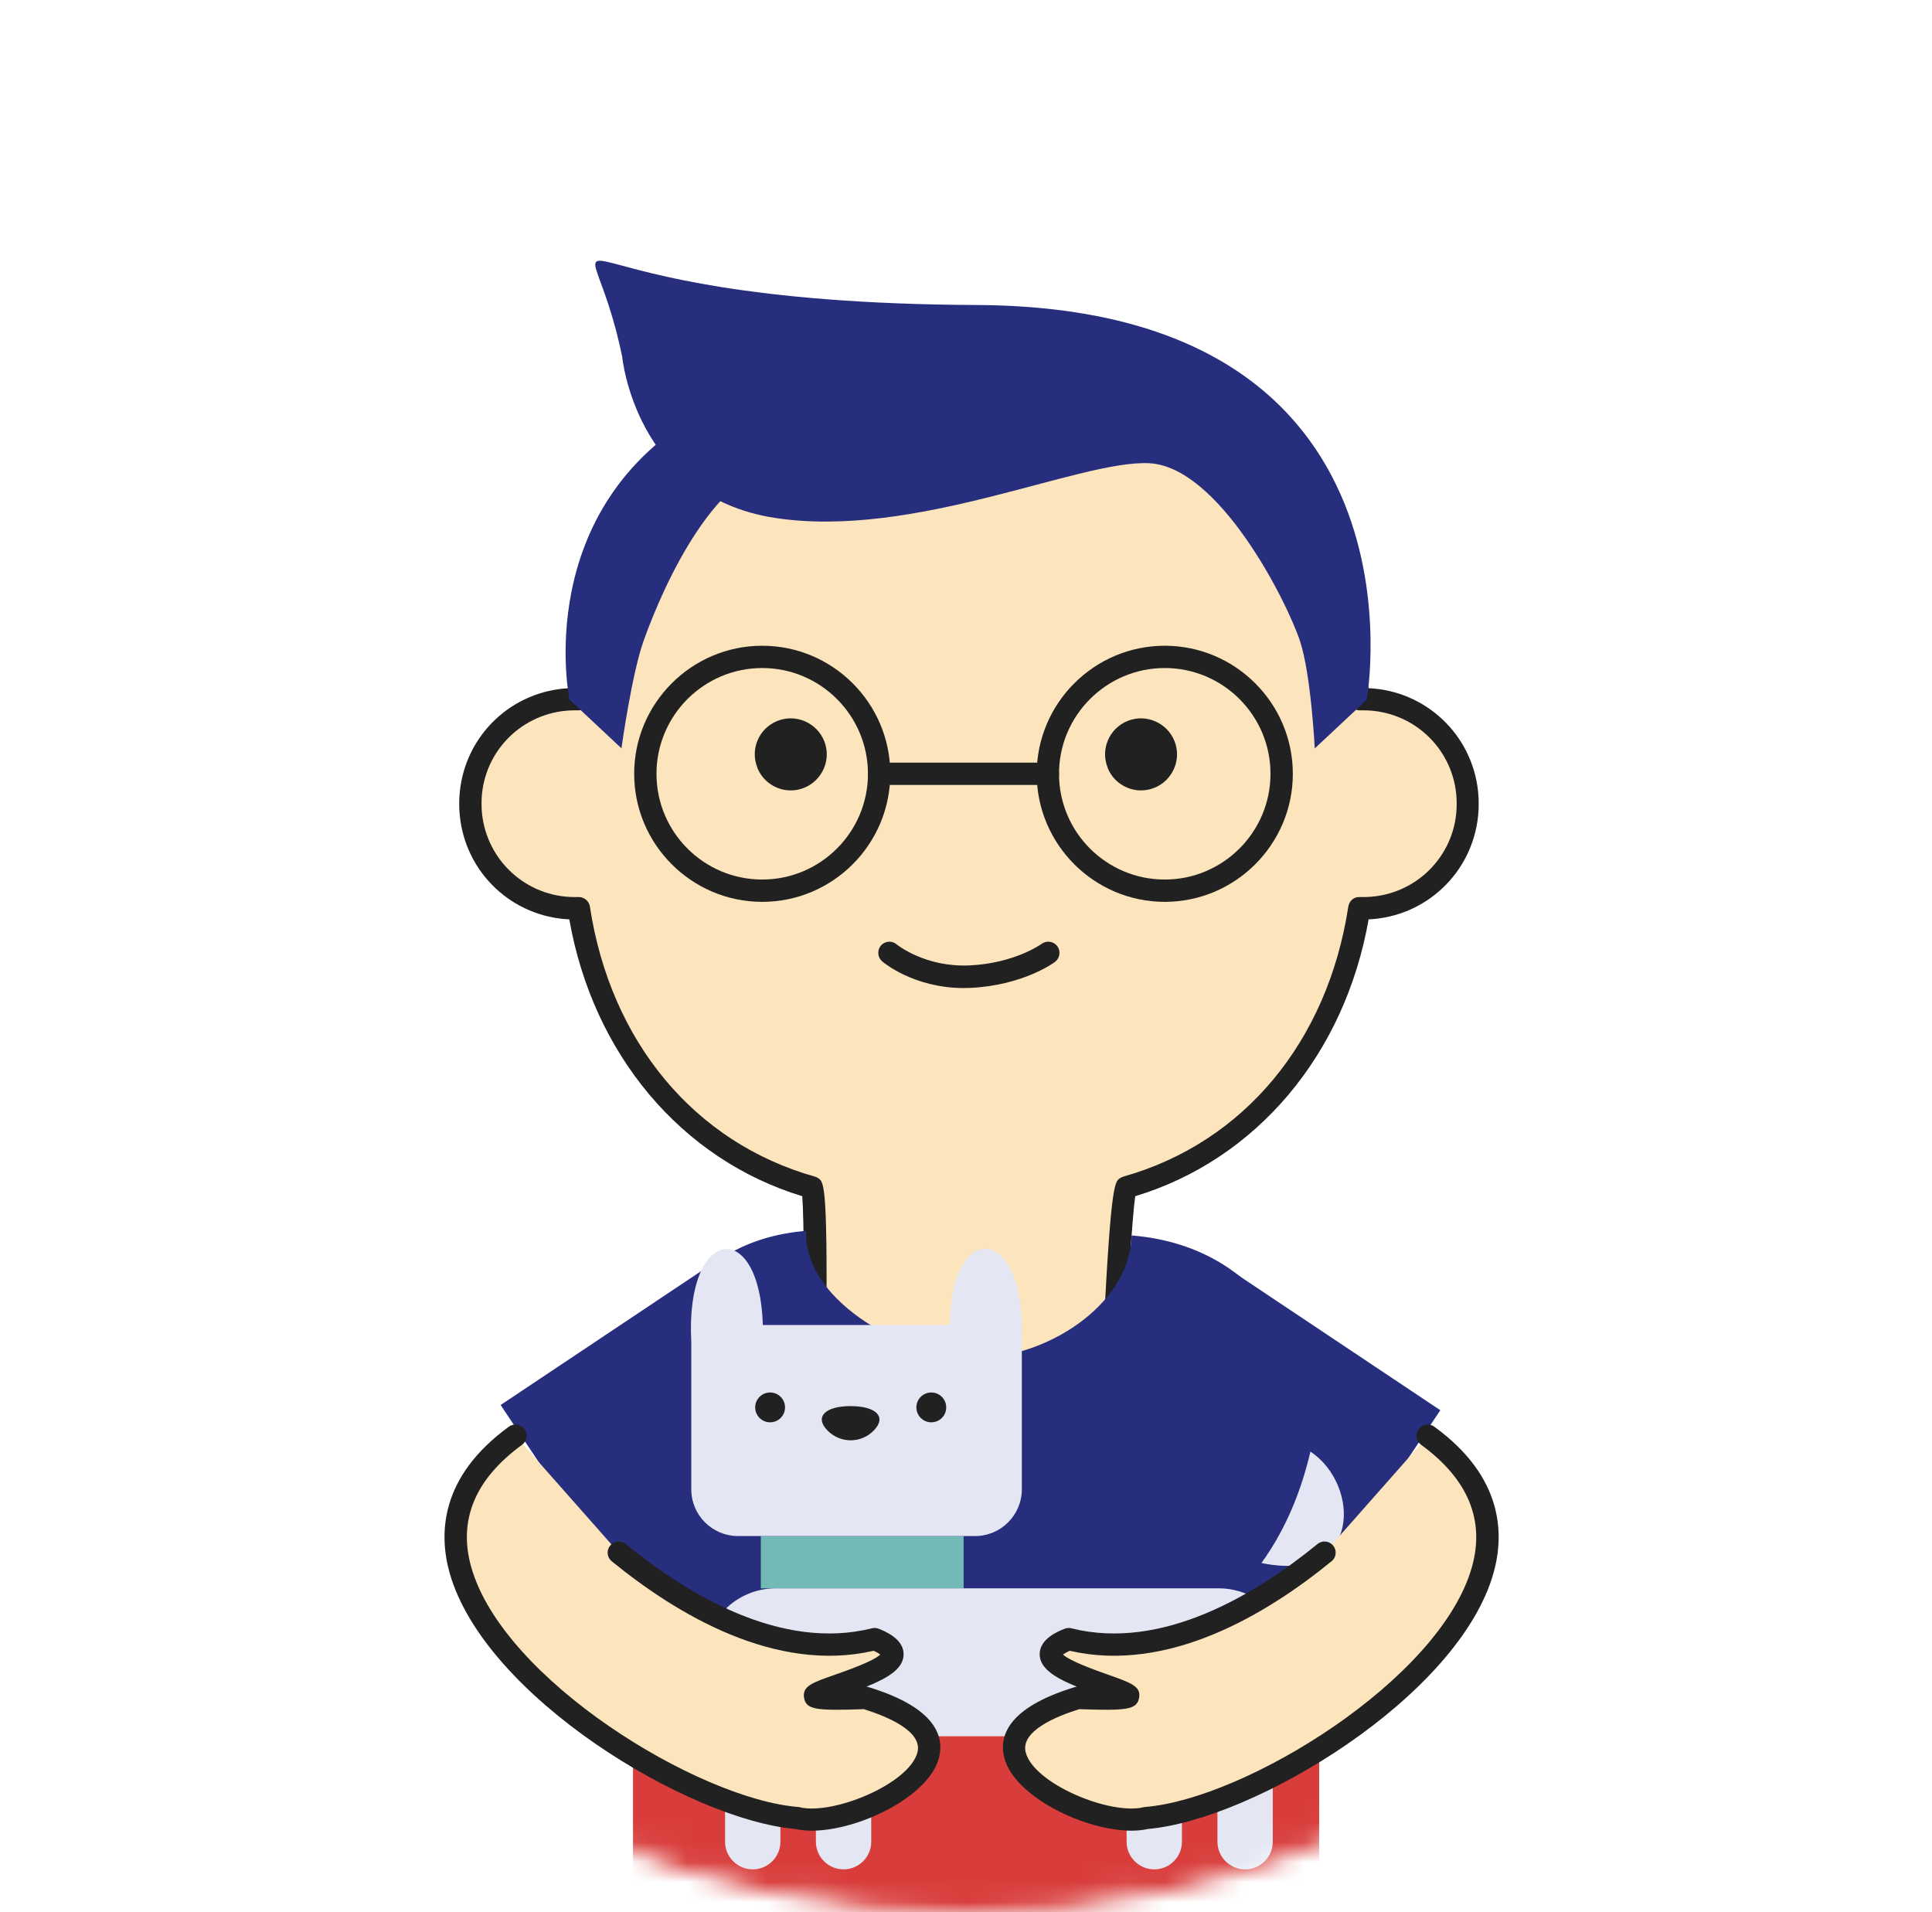 <svg width="97" height="96" viewBox="0 0 97 96" fill="none" xmlns="http://www.w3.org/2000/svg">
<mask id="mask0_5890_13929" style="mask-type:alpha" maskUnits="userSpaceOnUse" x="0" y="0" width="97" height="96">
<circle cx="48.5" cy="48" r="47.5" fill="#BDBDBD" stroke="#C3C7C7"/>
</mask>
<g mask="url(#mask0_5890_13929)">
<path d="M66.18 79.988L72.314 70.8L61.131 63.333L54.996 72.521L66.18 79.988Z" fill="#262E7D"/>
<path d="M73.66 39.83C73.391 37.182 71.158 35.117 68.438 35.117C68.373 35.117 68.307 35.124 68.242 35.124C68.082 34.084 67.834 33.081 67.5 32.113C65.245 25.582 59.187 20.819 51.972 20.491C51.703 20.477 51.434 20.47 51.165 20.47H46.133C45.863 20.47 45.594 20.47 45.325 20.491C38.111 20.826 32.045 25.582 29.798 32.113C29.463 33.081 29.216 34.092 29.056 35.124C28.991 35.124 28.925 35.117 28.86 35.117C26.14 35.117 23.907 37.182 23.638 39.83C23.623 40.004 23.609 40.186 23.609 40.368C23.609 40.55 23.616 40.732 23.638 40.906C23.907 43.553 26.14 45.619 28.86 45.619C28.925 45.619 28.991 45.611 29.056 45.611C30.082 52.368 34.358 57.83 40.758 59.626C41.013 59.801 40.889 68.972 40.889 68.972H55.863C55.863 68.972 56.285 59.801 56.54 59.626C62.932 57.822 67.216 52.361 68.242 45.611C68.307 45.611 68.373 45.619 68.438 45.619C71.158 45.619 73.391 43.553 73.66 40.906C73.674 40.732 73.689 40.55 73.689 40.368C73.689 40.186 73.682 40.004 73.66 39.83Z" fill="#FCE4BC"/>
<path d="M55.863 69.517H40.888C40.736 69.517 40.597 69.459 40.488 69.35C40.387 69.24 40.328 69.095 40.328 68.95C40.379 65.277 40.372 61.168 40.278 60.055C34.212 58.208 29.776 52.935 28.583 46.157C25.718 46.026 23.376 43.83 23.085 40.95C23.063 40.753 23.056 40.557 23.056 40.353C23.056 40.15 23.063 39.953 23.085 39.757C23.376 36.877 25.718 34.681 28.583 34.55C28.743 33.655 28.976 32.775 29.267 31.917C31.667 24.964 37.958 20.251 45.303 19.917C45.579 19.902 45.856 19.895 46.132 19.895H51.165C51.441 19.895 51.718 19.895 51.994 19.917C59.339 20.251 65.63 24.964 68.03 31.917C68.328 32.775 68.554 33.655 68.714 34.55C71.579 34.681 73.921 36.877 74.212 39.757C74.234 39.953 74.241 40.15 74.241 40.353C74.241 40.557 74.234 40.753 74.212 40.95C73.921 43.83 71.579 46.026 68.714 46.157C67.521 52.942 63.078 58.215 56.998 60.055C56.837 61.131 56.59 65.27 56.416 68.971C56.401 69.27 56.154 69.51 55.856 69.51L55.863 69.517ZM41.456 68.397H55.332C55.747 59.48 55.95 59.342 56.227 59.153C56.278 59.117 56.336 59.095 56.394 59.073C62.438 57.371 66.656 52.302 67.696 45.51C67.739 45.226 67.987 45.015 68.27 45.037C68.307 45.037 68.336 45.037 68.372 45.037C68.401 45.037 68.423 45.037 68.452 45.037C70.867 45.037 72.874 43.226 73.114 40.833C73.128 40.673 73.136 40.513 73.136 40.353C73.136 40.193 73.128 40.033 73.114 39.873C72.874 37.473 70.867 35.662 68.452 35.662C68.423 35.662 68.401 35.662 68.372 35.662C68.336 35.662 68.307 35.662 68.27 35.662C67.994 35.662 67.739 35.466 67.696 35.19C67.543 34.2 67.303 33.219 66.976 32.273C64.728 25.757 58.83 21.342 51.95 21.03C51.688 21.015 51.434 21.015 51.172 21.015H46.139C45.877 21.015 45.616 21.015 45.361 21.03C38.481 21.342 32.583 25.757 30.336 32.273C30.008 33.219 29.768 34.2 29.616 35.19C29.572 35.473 29.317 35.67 29.041 35.662C29.005 35.662 28.976 35.662 28.939 35.662C28.91 35.662 28.888 35.662 28.859 35.662C26.445 35.662 24.438 37.473 24.198 39.866C24.183 40.026 24.176 40.186 24.176 40.346C24.176 40.506 24.183 40.666 24.198 40.826C24.445 43.226 26.445 45.037 28.859 45.037C28.888 45.037 28.91 45.037 28.939 45.037C28.976 45.037 29.005 45.037 29.041 45.037C29.317 45.022 29.572 45.233 29.616 45.51C30.648 52.302 34.874 57.371 40.917 59.073C40.976 59.088 41.034 59.117 41.085 59.153C41.383 59.357 41.579 59.495 41.47 68.397H41.456Z" fill="#212121"/>
<path d="M42.611 72.494L36.319 63.071L25.135 70.538L31.427 79.961L42.611 72.494Z" fill="#262E7D"/>
<path d="M55.607 38.542C55.978 39.473 57.032 39.924 57.956 39.553C58.88 39.182 59.338 38.128 58.967 37.204C58.596 36.281 57.542 35.822 56.618 36.193C55.694 36.564 55.236 37.619 55.614 38.542H55.607Z" fill="#212121"/>
<path d="M38.021 38.542C38.392 39.473 39.446 39.924 40.37 39.553C41.293 39.182 41.752 38.128 41.381 37.204C41.01 36.281 39.955 35.822 39.032 36.193C38.101 36.564 37.65 37.619 38.028 38.542H38.021Z" fill="#212121"/>
<path d="M48.386 49.604C45.891 49.604 44.357 48.324 44.291 48.266C44.059 48.062 44.029 47.713 44.226 47.473C44.429 47.24 44.779 47.211 45.011 47.407C45.04 47.429 46.437 48.564 48.662 48.469C50.946 48.367 52.284 47.393 52.299 47.386C52.546 47.204 52.895 47.255 53.084 47.502C53.266 47.749 53.215 48.098 52.975 48.288C52.91 48.338 51.36 49.473 48.713 49.597C48.604 49.597 48.488 49.604 48.379 49.604H48.386Z" fill="#212121"/>
<path d="M31.238 17.902C31.238 17.902 31.886 24.906 38.882 25.997C45.878 27.088 54.191 23.088 57.689 23.255C61.188 23.422 64.591 30.142 65.267 32.179C65.828 33.866 66.009 37.575 66.009 37.575L68.62 35.131C68.62 35.131 72.147 15.415 49.028 15.313C25.907 15.211 29.391 8.95 31.238 17.91V17.902Z" fill="#262E7D"/>
<path d="M39.521 23.248C36.023 23.415 33.361 29.233 32.314 32.171C31.717 33.844 31.201 37.568 31.201 37.568L28.59 35.124C28.59 35.124 26.605 25.495 35.368 20.637C38.292 19.015 43.012 23.088 39.521 23.248Z" fill="#262E7D"/>
<path d="M56.814 62.019C56.807 62.077 56.814 62.135 56.807 62.194C56.596 65.619 52.443 68.179 49.003 68.179C45.563 68.179 40.472 65.394 40.472 61.961C40.472 61.903 40.472 61.852 40.479 61.794C34.319 62.295 31.781 67.452 31.781 73.743V86.019C31.781 92.644 37.148 98.012 43.774 98.012H54.239C60.865 98.012 66.232 92.644 66.232 86.019V73.743C66.232 67.452 62.989 62.528 56.821 62.026L56.814 62.019Z" fill="#262E7D"/>
<path d="M31.781 82.382V108.098H46.247C46.247 106.571 47.483 105.335 49.01 105.335C50.538 105.335 51.774 106.571 51.774 108.098H66.232V82.382H31.781Z" fill="#D83D3B"/>
<path d="M48.381 77.117H38.199V79.743H48.381V77.117Z" fill="#72BAB6"/>
<path d="M51.289 67.226C51.536 61.524 47.725 61.109 47.696 66.52H38.3C38.147 61.109 34.394 61.51 34.707 67.379V74.768C34.707 76.07 35.761 77.117 37.056 77.117H48.954C50.256 77.117 51.303 76.062 51.303 74.768V67.379C51.303 67.328 51.289 67.277 51.289 67.226Z" fill="#E4E7F3"/>
<path d="M64.79 83.342C64.79 81.357 63.175 79.742 61.19 79.742H38.95C36.964 79.742 35.35 81.357 35.35 83.342V83.568C35.35 84.564 35.75 85.459 36.404 86.113V92.462C36.404 93.233 37.03 93.851 37.793 93.851C38.557 93.851 39.182 93.233 39.182 92.462V87.168H40.964V92.462C40.964 93.233 41.59 93.851 42.353 93.851C43.117 93.851 43.742 93.233 43.742 92.462V87.168H56.564V92.462C56.564 93.233 57.19 93.851 57.953 93.851C58.717 93.851 59.342 93.233 59.342 92.462V87.168H61.124V92.462C61.124 93.233 61.75 93.851 62.513 93.851C63.277 93.851 63.902 93.233 63.902 92.462V85.917C64.448 85.284 64.79 84.469 64.79 83.568V83.342Z" fill="#E4E7F3"/>
<path d="M63.334 78.47C64.621 76.688 65.363 74.717 65.792 72.877C68.308 74.535 68.381 79.517 63.334 78.47Z" fill="#E4E7F3"/>
<path d="M39.414 70.658C39.414 71.073 39.08 71.407 38.665 71.407C38.251 71.407 37.916 71.073 37.916 70.658C37.916 70.244 38.251 69.909 38.665 69.909C39.08 69.909 39.414 70.244 39.414 70.658Z" fill="#212121"/>
<path d="M47.507 70.658C47.507 71.073 47.172 71.407 46.758 71.407C46.343 71.407 46.009 71.073 46.009 70.658C46.009 70.244 46.343 69.909 46.758 69.909C47.172 69.909 47.507 70.244 47.507 70.658Z" fill="#212121"/>
<path d="M41.536 71.808C40.889 71.139 41.42 70.593 42.707 70.593C43.995 70.593 44.526 71.139 43.878 71.808C43.238 72.477 42.184 72.477 41.536 71.808Z" fill="#212121"/>
<path d="M25.883 72.084C15.97 79.299 33.177 90.724 40.014 91.277C42.974 91.997 51.134 87.589 43.454 85.248C35.89 85.517 48.094 83.975 43.912 82.295C39.25 83.466 34.501 80.76 31.068 77.953" fill="#FCE4BC"/>
<path d="M40.757 91.909C40.459 91.909 40.183 91.88 39.928 91.822C34.604 91.364 24.335 85.197 22.575 78.971C22.023 77.008 22.088 74.142 25.55 71.626C25.797 71.444 26.154 71.502 26.335 71.749C26.517 71.997 26.459 72.353 26.212 72.535C23.855 74.251 22.99 76.317 23.659 78.673C25.252 84.331 35.055 90.309 40.059 90.717C40.088 90.717 40.117 90.717 40.146 90.731C41.819 91.138 45.63 89.568 46.059 87.989C46.35 86.92 44.546 86.178 43.375 85.808C41.004 85.888 40.481 85.844 40.372 85.248C40.263 84.659 40.779 84.477 41.906 84.084C42.503 83.873 43.841 83.408 44.197 83.066C44.139 83.022 44.037 82.957 43.863 82.877C38.939 84.011 34.001 81.066 30.713 78.382C30.474 78.186 30.437 77.837 30.634 77.597C30.83 77.357 31.179 77.32 31.419 77.517C34.553 80.077 39.237 82.884 43.775 81.749C43.892 81.72 44.008 81.728 44.117 81.771C44.43 81.895 45.383 82.28 45.368 83.066C45.353 83.764 44.626 84.222 43.499 84.68C43.535 84.68 43.572 84.688 43.608 84.702C47.048 85.749 47.419 87.226 47.135 88.28C46.605 90.215 43.106 91.909 40.75 91.909H40.757Z" fill="#212121"/>
<path d="M71.695 72.084C81.608 79.299 64.4 90.724 57.564 91.277C54.604 91.997 46.444 87.589 54.124 85.248C61.688 85.517 49.484 83.975 53.666 82.295C58.328 83.466 63.077 80.76 66.51 77.953" fill="#FCE4BC"/>
<path d="M56.818 91.909C54.461 91.909 50.963 90.215 50.432 88.28C50.141 87.226 50.519 85.749 53.959 84.702C53.996 84.688 54.032 84.68 54.069 84.68C52.941 84.222 52.214 83.757 52.199 83.066C52.185 82.273 53.138 81.895 53.45 81.771C53.559 81.728 53.683 81.72 53.792 81.749C58.323 82.884 63.014 80.077 66.148 77.517C66.388 77.32 66.745 77.357 66.934 77.597C67.13 77.837 67.094 78.193 66.854 78.382C63.559 81.073 58.629 84.011 53.705 82.877C53.538 82.957 53.436 83.015 53.37 83.066C53.719 83.4 55.058 83.873 55.654 84.084C56.788 84.484 57.305 84.666 57.188 85.248C57.072 85.844 56.548 85.888 54.185 85.808C53.014 86.171 51.21 86.92 51.501 87.989C51.93 89.568 55.748 91.138 57.414 90.731C57.443 90.731 57.472 90.717 57.501 90.717C62.512 90.317 72.308 84.331 73.901 78.673C74.563 76.317 73.705 74.251 71.349 72.535C71.101 72.353 71.043 72.004 71.225 71.749C71.407 71.502 71.756 71.444 72.01 71.626C75.472 74.142 75.538 77.008 74.985 78.971C73.232 85.197 62.956 91.364 57.632 91.822C57.378 91.88 57.101 91.909 56.803 91.909H56.818Z" fill="#212121"/>
<path d="M38.269 45.277C34.727 45.277 31.84 42.389 31.84 38.848C31.84 35.306 34.727 32.419 38.269 32.419C41.811 32.419 44.698 35.306 44.698 38.848C44.698 42.389 41.811 45.277 38.269 45.277ZM38.269 33.538C35.345 33.538 32.96 35.917 32.96 38.848C32.96 41.779 35.338 44.157 38.269 44.157C41.2 44.157 43.578 41.771 43.578 38.848C43.578 35.924 41.2 33.538 38.269 33.538Z" fill="#212121"/>
<path d="M58.479 45.277C54.938 45.277 52.05 42.389 52.05 38.848C52.05 35.306 54.938 32.419 58.479 32.419C62.021 32.419 64.909 35.306 64.909 38.848C64.909 42.389 62.021 45.277 58.479 45.277ZM58.479 33.538C55.556 33.538 53.17 35.917 53.17 38.848C53.17 41.779 55.548 44.157 58.479 44.157C61.41 44.157 63.788 41.771 63.788 38.848C63.788 35.924 61.41 33.538 58.479 33.538Z" fill="#212121"/>
<path d="M52.61 39.408H44.138C43.825 39.408 43.578 39.161 43.578 38.848C43.578 38.535 43.825 38.288 44.138 38.288H52.61C52.923 38.288 53.17 38.535 53.17 38.848C53.17 39.161 52.923 39.408 52.61 39.408Z" fill="#212121"/>
</g>
</svg>
